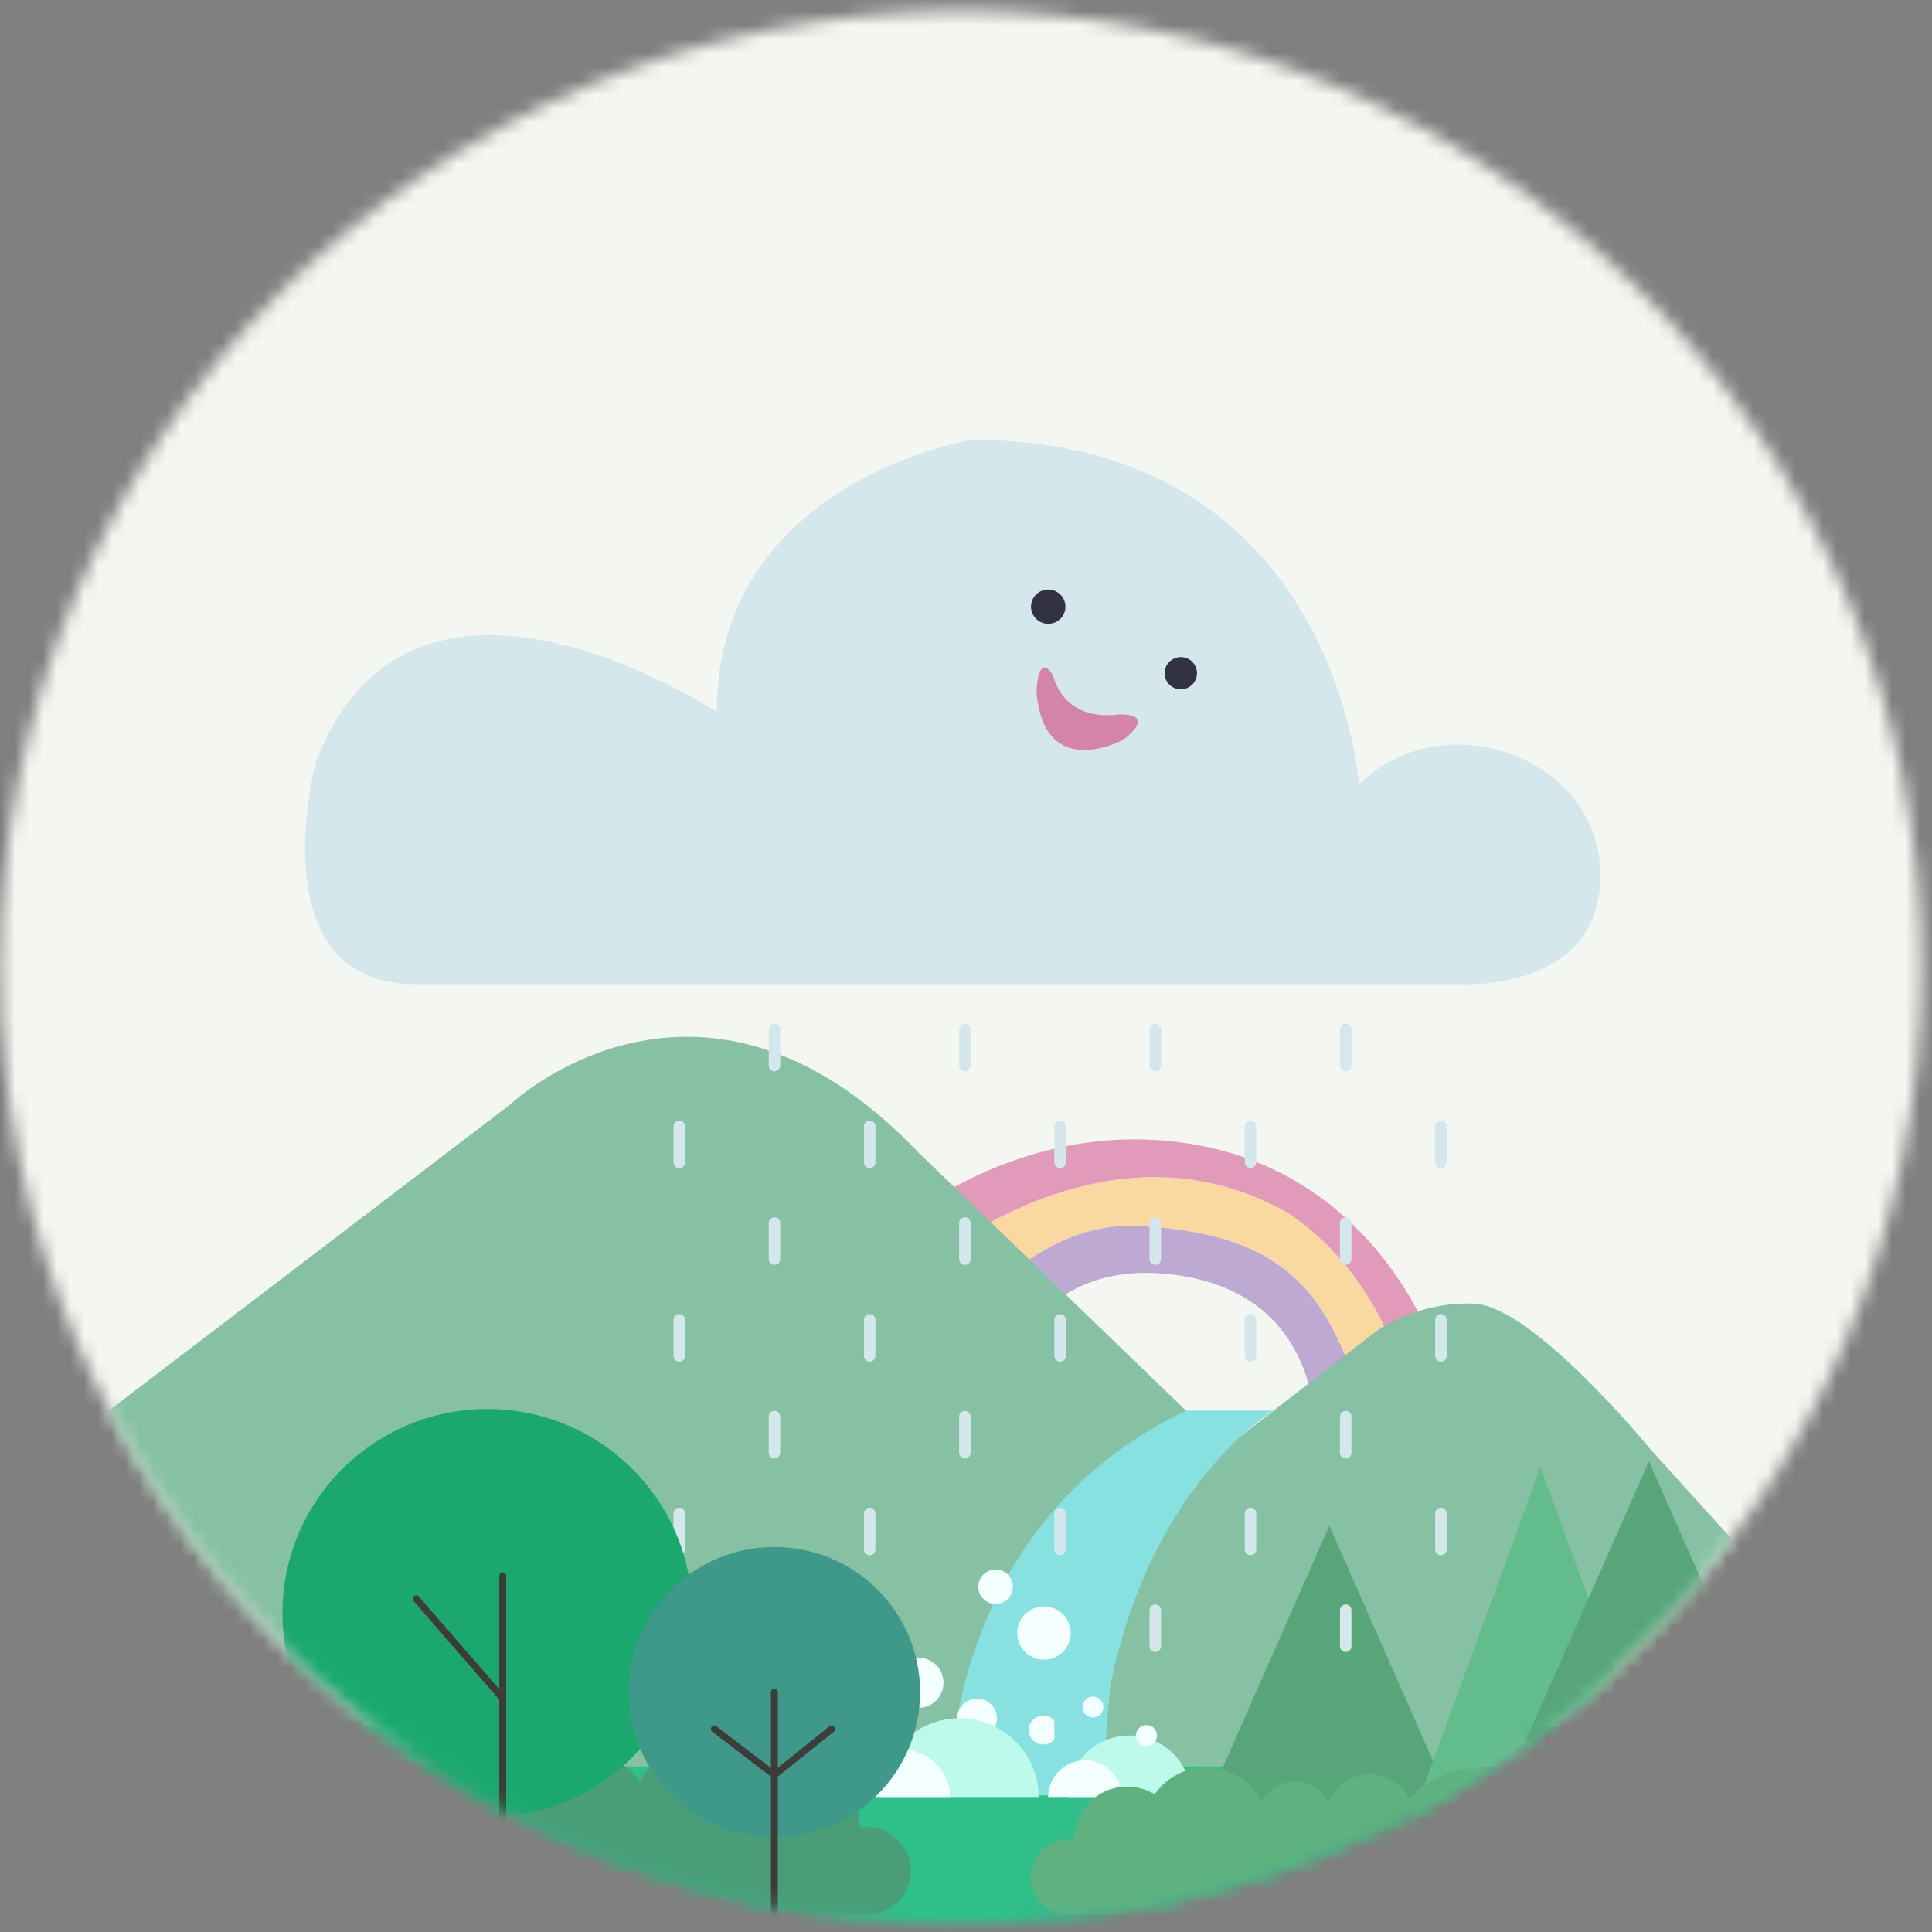 <?xml version="1.0" encoding="UTF-8"?>
<svg width="140px" height="140px" viewBox="0 0 140 140" version="1.1" xmlns="http://www.w3.org/2000/svg" xmlns:xlink="http://www.w3.org/1999/xlink">
    <rect x="0" y="0" width="140" height="140" fill="#808080" stroke="none"/>
    <!-- Generator: Sketch 52.5 (67469) - http://www.bohemiancoding.com/sketch -->
    <title>Group 220</title>
    <desc>Created with Sketch.</desc>
    <defs>
        <path d="M0.405,69.774 C0.405,108.065 31.577,139.107 70.031,139.107 C108.485,139.107 139.658,108.065 139.658,69.774 C139.658,31.482 108.485,0.441 70.031,0.441 C31.577,0.441 0.405,31.482 0.405,69.774" id="path-1"></path>
        <path d="M0.405,69.774 C0.405,108.065 31.577,139.107 70.031,139.107 C108.485,139.107 139.658,108.065 139.658,69.774 C139.658,31.482 108.485,0.441 70.031,0.441 C31.577,0.441 0.405,31.482 0.405,69.774" id="path-3"></path>
        <path d="M0.405,69.774 C0.405,108.065 31.577,139.107 70.031,139.107 C108.485,139.107 139.658,108.065 139.658,69.774 C139.658,31.482 108.485,0.441 70.031,0.441 C31.577,0.441 0.405,31.482 0.405,69.774" id="path-5"></path>
        <path d="M0.405,69.774 C0.405,108.065 31.577,139.107 70.031,139.107 C108.485,139.107 139.658,108.065 139.658,69.774 C139.658,31.482 108.485,0.441 70.031,0.441 C31.577,0.441 0.405,31.482 0.405,69.774" id="path-7"></path>
        <path d="M0.405,69.774 C0.405,108.065 31.577,139.107 70.031,139.107 C108.485,139.107 139.658,108.065 139.658,69.774 C139.658,31.482 108.485,0.441 70.031,0.441 C31.577,0.441 0.405,31.482 0.405,69.774" id="path-9"></path>
        <path d="M0.405,69.774 C0.405,108.065 31.577,139.107 70.031,139.107 C108.485,139.107 139.658,108.065 139.658,69.774 C139.658,31.482 108.485,0.441 70.031,0.441 C31.577,0.441 0.405,31.482 0.405,69.774" id="path-11"></path>
        <path d="M0.405,69.774 C0.405,108.065 31.577,139.107 70.031,139.107 C108.485,139.107 139.658,108.065 139.658,69.774 C139.658,31.482 108.485,0.441 70.031,0.441 C31.577,0.441 0.405,31.482 0.405,69.774" id="path-13"></path>
        <path d="M0.405,69.774 C0.405,108.065 31.577,139.107 70.031,139.107 C108.485,139.107 139.658,108.065 139.658,69.774 C139.658,31.482 108.485,0.441 70.031,0.441 C31.577,0.441 0.405,31.482 0.405,69.774" id="path-15"></path>
        <path d="M0.405,69.774 C0.405,108.065 31.577,139.107 70.031,139.107 C108.485,139.107 139.658,108.065 139.658,69.774 C139.658,31.482 108.485,0.441 70.031,0.441 C31.577,0.441 0.405,31.482 0.405,69.774" id="path-17"></path>
        <path d="M0.405,69.774 C0.405,108.065 31.577,139.107 70.031,139.107 C108.485,139.107 139.658,108.065 139.658,69.774 C139.658,31.482 108.485,0.441 70.031,0.441 C31.577,0.441 0.405,31.482 0.405,69.774 Z" id="path-19"></path>
        <path d="M0.405,69.774 C0.405,108.065 31.577,139.107 70.031,139.107 C108.485,139.107 139.658,108.065 139.658,69.774 C139.658,31.482 108.485,0.441 70.031,0.441 C31.577,0.441 0.405,31.482 0.405,69.774 Z" id="path-21"></path>
        <path d="M0.405,69.774 C0.405,108.065 31.577,139.107 70.031,139.107 C108.485,139.107 139.658,108.065 139.658,69.774 C139.658,31.482 108.485,0.441 70.031,0.441 C31.577,0.441 0.405,31.482 0.405,69.774" id="path-23"></path>
        <path d="M0.405,69.774 C0.405,108.065 31.577,139.107 70.031,139.107 C108.485,139.107 139.658,108.065 139.658,69.774 C139.658,31.482 108.485,0.441 70.031,0.441 C31.577,0.441 0.405,31.482 0.405,69.774" id="path-25"></path>
        <path d="M0.405,69.774 C0.405,108.065 31.577,139.107 70.031,139.107 C108.485,139.107 139.658,108.065 139.658,69.774 C139.658,31.482 108.485,0.441 70.031,0.441 C31.577,0.441 0.405,31.482 0.405,69.774" id="path-27"></path>
        <path d="M0.405,69.774 C0.405,108.065 31.577,139.107 70.031,139.107 C108.485,139.107 139.658,108.065 139.658,69.774 C139.658,31.482 108.485,0.441 70.031,0.441 C31.577,0.441 0.405,31.482 0.405,69.774" id="path-29"></path>
        <path d="M0.405,69.774 C0.405,108.065 31.577,139.107 70.031,139.107 C108.485,139.107 139.658,108.065 139.658,69.774 C139.658,31.482 108.485,0.441 70.031,0.441 C31.577,0.441 0.405,31.482 0.405,69.774" id="path-31"></path>
        <path d="M0.405,69.774 C0.405,108.065 31.577,139.107 70.031,139.107 C108.485,139.107 139.658,108.065 139.658,69.774 C139.658,31.482 108.485,0.441 70.031,0.441 C31.577,0.441 0.405,31.482 0.405,69.774" id="path-33"></path>
        <path d="M0.405,69.774 C0.405,108.065 31.577,139.107 70.031,139.107 C108.485,139.107 139.658,108.065 139.658,69.774 C139.658,31.482 108.485,0.441 70.031,0.441 C31.577,0.441 0.405,31.482 0.405,69.774" id="path-35"></path>
        <path d="M0.405,69.774 C0.405,108.065 31.577,139.107 70.031,139.107 C108.485,139.107 139.658,108.065 139.658,69.774 C139.658,31.482 108.485,0.441 70.031,0.441 C31.577,0.441 0.405,31.482 0.405,69.774" id="path-37"></path>
        <path d="M0.405,69.774 C0.405,108.065 31.577,139.107 70.031,139.107 C108.485,139.107 139.658,108.065 139.658,69.774 C139.658,31.482 108.485,0.441 70.031,0.441 C31.577,0.441 0.405,31.482 0.405,69.774" id="path-39"></path>
        <path d="M0.405,69.774 C0.405,108.065 31.577,139.107 70.031,139.107 C108.485,139.107 139.658,108.065 139.658,69.774 C139.658,31.482 108.485,0.441 70.031,0.441 C31.577,0.441 0.405,31.482 0.405,69.774" id="path-41"></path>
        <path d="M0.405,69.774 C0.405,108.065 31.577,139.107 70.031,139.107 C108.485,139.107 139.658,108.065 139.658,69.774 C139.658,31.482 108.485,0.441 70.031,0.441 C31.577,0.441 0.405,31.482 0.405,69.774" id="path-43"></path>
        <path d="M0.405,69.774 C0.405,108.065 31.577,139.107 70.031,139.107 C108.485,139.107 139.658,108.065 139.658,69.774 C139.658,31.482 108.485,0.441 70.031,0.441 C31.577,0.441 0.405,31.482 0.405,69.774" id="path-45"></path>
        <path d="M0.405,69.774 C0.405,108.065 31.577,139.107 70.031,139.107 C108.485,139.107 139.658,108.065 139.658,69.774 C139.658,31.482 108.485,0.441 70.031,0.441 C31.577,0.441 0.405,31.482 0.405,69.774 Z" id="path-47"></path>
        <path d="M0.405,69.774 C0.405,108.065 31.577,139.107 70.031,139.107 C108.485,139.107 139.658,108.065 139.658,69.774 C139.658,31.482 108.485,0.441 70.031,0.441 C31.577,0.441 0.405,31.482 0.405,69.774 Z" id="path-49"></path>
        <path d="M0.405,69.774 C0.405,108.065 31.577,139.107 70.031,139.107 C108.485,139.107 139.658,108.065 139.658,69.774 C139.658,31.482 108.485,0.441 70.031,0.441 C31.577,0.441 0.405,31.482 0.405,69.774" id="path-51"></path>
        <path d="M0.405,69.774 C0.405,108.065 31.577,139.107 70.031,139.107 C108.485,139.107 139.658,108.065 139.658,69.774 C139.658,31.482 108.485,0.441 70.031,0.441 C31.577,0.441 0.405,31.482 0.405,69.774" id="path-53"></path>
        <path d="M0.405,69.774 C0.405,108.065 31.577,139.107 70.031,139.107 C108.485,139.107 139.658,108.065 139.658,69.774 C139.658,31.482 108.485,0.441 70.031,0.441 C31.577,0.441 0.405,31.482 0.405,69.774" id="path-55"></path>
        <path d="M0.405,69.774 C0.405,108.065 31.577,139.107 70.031,139.107 C108.485,139.107 139.658,108.065 139.658,69.774 C139.658,31.482 108.485,0.441 70.031,0.441 C31.577,0.441 0.405,31.482 0.405,69.774" id="path-57"></path>
        <path d="M0.405,69.774 C0.405,108.065 31.577,139.107 70.031,139.107 C108.485,139.107 139.658,108.065 139.658,69.774 C139.658,31.482 108.485,0.441 70.031,0.441 C31.577,0.441 0.405,31.482 0.405,69.774" id="path-59"></path>
        <path d="M0.405,69.774 C0.405,108.065 31.577,139.107 70.031,139.107 C108.485,139.107 139.658,108.065 139.658,69.774 C139.658,31.482 108.485,0.441 70.031,0.441 C31.577,0.441 0.405,31.482 0.405,69.774" id="path-61"></path>
        <path d="M0.405,69.774 C0.405,108.065 31.577,139.107 70.031,139.107 C108.485,139.107 139.658,108.065 139.658,69.774 C139.658,31.482 108.485,0.441 70.031,0.441 C31.577,0.441 0.405,31.482 0.405,69.774" id="path-63"></path>
        <path d="M0.405,69.774 C0.405,108.065 31.577,139.107 70.031,139.107 C108.485,139.107 139.658,108.065 139.658,69.774 C139.658,31.482 108.485,0.441 70.031,0.441 C31.577,0.441 0.405,31.482 0.405,69.774" id="path-65"></path>
        <path d="M0.405,69.774 C0.405,108.065 31.577,139.107 70.031,139.107 C108.485,139.107 139.658,108.065 139.658,69.774 C139.658,31.482 108.485,0.441 70.031,0.441 C31.577,0.441 0.405,31.482 0.405,69.774" id="path-67"></path>
        <path d="M0.405,69.774 C0.405,108.065 31.577,139.107 70.031,139.107 C108.485,139.107 139.658,108.065 139.658,69.774 C139.658,31.482 108.485,0.441 70.031,0.441 C31.577,0.441 0.405,31.482 0.405,69.774" id="path-69"></path>
        <path d="M0.405,69.774 C0.405,108.065 31.577,139.107 70.031,139.107 C108.485,139.107 139.658,108.065 139.658,69.774 C139.658,31.482 108.485,0.441 70.031,0.441 C31.577,0.441 0.405,31.482 0.405,69.774" id="path-71"></path>
        <path d="M0.405,69.774 C0.405,108.065 31.577,139.107 70.031,139.107 C108.485,139.107 139.658,108.065 139.658,69.774 C139.658,31.482 108.485,0.441 70.031,0.441 C31.577,0.441 0.405,31.482 0.405,69.774" id="path-73"></path>
        <path d="M0.405,69.774 C0.405,108.065 31.577,139.107 70.031,139.107 C108.485,139.107 139.658,108.065 139.658,69.774 C139.658,31.482 108.485,0.441 70.031,0.441 C31.577,0.441 0.405,31.482 0.405,69.774" id="path-75"></path>
        <path d="M0.405,69.774 C0.405,108.065 31.577,139.107 70.031,139.107 C108.485,139.107 139.658,108.065 139.658,69.774 C139.658,31.482 108.485,0.441 70.031,0.441 C31.577,0.441 0.405,31.482 0.405,69.774" id="path-77"></path>
        <path d="M0.405,69.774 C0.405,108.065 31.577,139.107 70.031,139.107 C108.485,139.107 139.658,108.065 139.658,69.774 C139.658,31.482 108.485,0.441 70.031,0.441 C31.577,0.441 0.405,31.482 0.405,69.774" id="path-79"></path>
        <path d="M0.405,69.774 C0.405,108.065 31.577,139.107 70.031,139.107 C108.485,139.107 139.658,108.065 139.658,69.774 C139.658,31.482 108.485,0.441 70.031,0.441 C31.577,0.441 0.405,31.482 0.405,69.774" id="path-81"></path>
        <path d="M0.405,69.774 C0.405,108.065 31.577,139.107 70.031,139.107 C108.485,139.107 139.658,108.065 139.658,69.774 C139.658,31.482 108.485,0.441 70.031,0.441 C31.577,0.441 0.405,31.482 0.405,69.774" id="path-83"></path>
        <path d="M0.405,69.774 C0.405,108.065 31.577,139.107 70.031,139.107 C108.485,139.107 139.658,108.065 139.658,69.774 C139.658,31.482 108.485,0.441 70.031,0.441 C31.577,0.441 0.405,31.482 0.405,69.774" id="path-85"></path>
        <path d="M0.405,69.774 C0.405,108.065 31.577,139.107 70.031,139.107 C108.485,139.107 139.658,108.065 139.658,69.774 C139.658,31.482 108.485,0.441 70.031,0.441 C31.577,0.441 0.405,31.482 0.405,69.774" id="path-87"></path>
        <path d="M0.405,69.774 C0.405,108.065 31.577,139.107 70.031,139.107 C108.485,139.107 139.658,108.065 139.658,69.774 C139.658,31.482 108.485,0.441 70.031,0.441 C31.577,0.441 0.405,31.482 0.405,69.774" id="path-89"></path>
        <path d="M0.405,69.774 C0.405,108.065 31.577,139.107 70.031,139.107 C108.485,139.107 139.658,108.065 139.658,69.774 C139.658,31.482 108.485,0.441 70.031,0.441 C31.577,0.441 0.405,31.482 0.405,69.774" id="path-91"></path>
        <path d="M0.405,69.774 C0.405,108.065 31.577,139.107 70.031,139.107 C108.485,139.107 139.658,108.065 139.658,69.774 C139.658,31.482 108.485,0.441 70.031,0.441 C31.577,0.441 0.405,31.482 0.405,69.774" id="path-93"></path>
        <path d="M0.405,69.774 C0.405,108.065 31.577,139.107 70.031,139.107 C108.485,139.107 139.658,108.065 139.658,69.774 C139.658,31.482 108.485,0.441 70.031,0.441 C31.577,0.441 0.405,31.482 0.405,69.774" id="path-95"></path>
        <path d="M0.405,69.774 C0.405,108.065 31.577,139.107 70.031,139.107 C108.485,139.107 139.658,108.065 139.658,69.774 C139.658,31.482 108.485,0.441 70.031,0.441 C31.577,0.441 0.405,31.482 0.405,69.774" id="path-97"></path>
        <path d="M0.405,69.774 C0.405,108.065 31.577,139.107 70.031,139.107 C108.485,139.107 139.658,108.065 139.658,69.774 C139.658,31.482 108.485,0.441 70.031,0.441 C31.577,0.441 0.405,31.482 0.405,69.774" id="path-99"></path>
        <path d="M0.405,69.774 C0.405,108.065 31.577,139.107 70.031,139.107 C108.485,139.107 139.658,108.065 139.658,69.774 C139.658,31.482 108.485,0.441 70.031,0.441 C31.577,0.441 0.405,31.482 0.405,69.774" id="path-101"></path>
        <path d="M0.405,69.774 C0.405,108.065 31.577,139.107 70.031,139.107 C108.485,139.107 139.658,108.065 139.658,69.774 C139.658,31.482 108.485,0.441 70.031,0.441 C31.577,0.441 0.405,31.482 0.405,69.774" id="path-103"></path>
        <path d="M0.405,69.774 C0.405,108.065 31.577,139.107 70.031,139.107 C108.485,139.107 139.658,108.065 139.658,69.774 C139.658,31.482 108.485,0.441 70.031,0.441 C31.577,0.441 0.405,31.482 0.405,69.774" id="path-105"></path>
        <path d="M0.405,69.774 C0.405,108.065 31.577,139.107 70.031,139.107 C108.485,139.107 139.658,108.065 139.658,69.774 C139.658,31.482 108.485,0.441 70.031,0.441 C31.577,0.441 0.405,31.482 0.405,69.774" id="path-107"></path>
        <path d="M0.405,69.774 C0.405,108.065 31.577,139.107 70.031,139.107 C108.485,139.107 139.658,108.065 139.658,69.774 C139.658,31.482 108.485,0.441 70.031,0.441 C31.577,0.441 0.405,31.482 0.405,69.774" id="path-109"></path>
        <path d="M0.405,69.774 C0.405,108.065 31.577,139.107 70.031,139.107 C108.485,139.107 139.658,108.065 139.658,69.774 C139.658,31.482 108.485,0.441 70.031,0.441 C31.577,0.441 0.405,31.482 0.405,69.774" id="path-111"></path>
        <path d="M0.405,69.774 C0.405,108.065 31.577,139.107 70.031,139.107 C108.485,139.107 139.658,108.065 139.658,69.774 C139.658,31.482 108.485,0.441 70.031,0.441 C31.577,0.441 0.405,31.482 0.405,69.774" id="path-113"></path>
        <path d="M0.405,69.774 C0.405,108.065 31.577,139.107 70.031,139.107 C108.485,139.107 139.658,108.065 139.658,69.774 C139.658,31.482 108.485,0.441 70.031,0.441 C31.577,0.441 0.405,31.482 0.405,69.774" id="path-115"></path>
        <path d="M0.405,69.774 C0.405,108.065 31.577,139.107 70.031,139.107 C108.485,139.107 139.658,108.065 139.658,69.774 C139.658,31.482 108.485,0.441 70.031,0.441 C31.577,0.441 0.405,31.482 0.405,69.774" id="path-117"></path>
        <path d="M0.405,69.774 C0.405,108.065 31.577,139.107 70.031,139.107 C108.485,139.107 139.658,108.065 139.658,69.774 C139.658,31.482 108.485,0.441 70.031,0.441 C31.577,0.441 0.405,31.482 0.405,69.774 Z" id="path-119"></path>
        <path d="M0.405,69.774 C0.405,108.065 31.577,139.107 70.031,139.107 C108.485,139.107 139.658,108.065 139.658,69.774 C139.658,31.482 108.485,0.441 70.031,0.441 C31.577,0.441 0.405,31.482 0.405,69.774 Z" id="path-121"></path>
        <path d="M0.405,69.774 C0.405,108.065 31.577,139.107 70.031,139.107 C108.485,139.107 139.658,108.065 139.658,69.774 C139.658,31.482 108.485,0.441 70.031,0.441 C31.577,0.441 0.405,31.482 0.405,69.774" id="path-123"></path>
        <path d="M0.405,69.774 C0.405,108.065 31.577,139.107 70.031,139.107 C108.485,139.107 139.658,108.065 139.658,69.774 C139.658,31.482 108.485,0.441 70.031,0.441 C31.577,0.441 0.405,31.482 0.405,69.774" id="path-125"></path>
        <path d="M0.405,69.774 C0.405,108.065 31.577,139.107 70.031,139.107 C108.485,139.107 139.658,108.065 139.658,69.774 C139.658,31.482 108.485,0.441 70.031,0.441 C31.577,0.441 0.405,31.482 0.405,69.774" id="path-127"></path>
        <path d="M0.405,69.774 C0.405,108.065 31.577,139.107 70.031,139.107 C108.485,139.107 139.658,108.065 139.658,69.774 C139.658,31.482 108.485,0.441 70.031,0.441 C31.577,0.441 0.405,31.482 0.405,69.774" id="path-129"></path>
        <path d="M0.405,69.774 C0.405,108.065 31.577,139.107 70.031,139.107 C108.485,139.107 139.658,108.065 139.658,69.774 C139.658,31.482 108.485,0.441 70.031,0.441 C31.577,0.441 0.405,31.482 0.405,69.774" id="path-131"></path>
        <path d="M0.405,69.774 C0.405,108.065 31.577,139.107 70.031,139.107 C108.485,139.107 139.658,108.065 139.658,69.774 C139.658,31.482 108.485,0.441 70.031,0.441 C31.577,0.441 0.405,31.482 0.405,69.774" id="path-133"></path>
        <path d="M0.405,69.774 C0.405,108.065 31.577,139.107 70.031,139.107 C108.485,139.107 139.658,108.065 139.658,69.774 C139.658,31.482 108.485,0.441 70.031,0.441 C31.577,0.441 0.405,31.482 0.405,69.774" id="path-135"></path>
        <path d="M0.405,69.774 C0.405,108.065 31.577,139.107 70.031,139.107 C108.485,139.107 139.658,108.065 139.658,69.774 C139.658,31.482 108.485,0.441 70.031,0.441 C31.577,0.441 0.405,31.482 0.405,69.774" id="path-137"></path>
        <path d="M0.405,69.774 C0.405,108.065 31.577,139.107 70.031,139.107 C108.485,139.107 139.658,108.065 139.658,69.774 C139.658,31.482 108.485,0.441 70.031,0.441 C31.577,0.441 0.405,31.482 0.405,69.774" id="path-139"></path>
        <path d="M0.405,69.774 C0.405,108.065 31.577,139.107 70.031,139.107 C108.485,139.107 139.658,108.065 139.658,69.774 C139.658,31.482 108.485,0.441 70.031,0.441 C31.577,0.441 0.405,31.482 0.405,69.774" id="path-141"></path>
        <path d="M0.405,69.774 C0.405,108.065 31.577,139.107 70.031,139.107 C108.485,139.107 139.658,108.065 139.658,69.774 C139.658,31.482 108.485,0.441 70.031,0.441 C31.577,0.441 0.405,31.482 0.405,69.774" id="path-143"></path>
        <path d="M0.405,69.774 C0.405,108.065 31.577,139.107 70.031,139.107 C108.485,139.107 139.658,108.065 139.658,69.774 C139.658,31.482 108.485,0.441 70.031,0.441 C31.577,0.441 0.405,31.482 0.405,69.774" id="path-145"></path>
    </defs>
    <g id="Symbols" stroke="none" stroke-width="1" fill="none" fill-rule="evenodd">
        <g id="Mobile/FeaturesofOrchid/IconVer" transform="translate(-118, -700)">
            <g id="Group-220" transform="translate(117.598, 699.997)">
                <g id="Group-3" transform="translate(0, 0.339)">
                    <mask id="mask-2" fill="white">
                        <use xlink:href="#path-1"></use>
                    </mask>
                    <g id="Clip-2"></g>
                    <path d="M-94.322,124.784 C-94.322,50.787 -34.081,-9.2 40.229,-9.2 C114.541,-9.2 174.782,50.787 174.782,124.784" id="Fill-1" fill="#F4F6F1" mask="url(#mask-2)"></path>
                </g>
                <g id="Group-6" transform="translate(0, 0.339)">
                    <mask id="mask-4" fill="white">
                        <use xlink:href="#path-3"></use>
                    </mask>
                    <g id="Clip-5"></g>
                    <path d="M93.562,87.461 C79.685,79.735 66.121,92.415 66.121,92.415 L68.895,96.978 C71.07,94.011 76.165,88.225 82.669,88.502 C91.399,88.873 95.054,91.77 97.441,96.896 C98.618,99.425 99.07,101.5 99.225,102.955 L102.886,103.164 C101.388,91.849 93.562,87.461 93.562,87.461" id="Fill-4" fill="#F9D9A0" mask="url(#mask-4)"></path>
                </g>
                <g id="Group-9" transform="translate(0, 0.339)">
                    <mask id="mask-6" fill="white">
                        <use xlink:href="#path-5"></use>
                    </mask>
                    <g id="Clip-8"></g>
                    <path d="M82.669,88.502 C76.165,88.224 71.069,94.011 68.895,96.979 L72.124,102.289 C72.124,102.289 73.71,90.725 85.186,91.999 C95.858,93.184 95.622,102.75 95.622,102.75 L99.225,102.955 C99.069,101.5 98.619,99.424 97.441,96.896 C95.054,91.771 91.398,88.873 82.669,88.502" id="Fill-7" fill="#BEA9D3" mask="url(#mask-6)"></path>
                </g>
                <g id="Group-12" transform="translate(0, 0.339)">
                    <mask id="mask-8" fill="white">
                        <use xlink:href="#path-7"></use>
                    </mask>
                    <g id="Clip-11"></g>
                    <path d="M86.203,82.483 C73.266,80.651 64.274,89.376 64.274,89.376 L66.121,92.414 C66.121,92.414 79.685,79.735 93.561,87.461 C93.561,87.461 101.389,91.849 102.886,103.164 L106.098,103.347 C104.898,95.702 99.141,84.315 86.203,82.483" id="Fill-10" fill="#E29ABB" mask="url(#mask-8)"></path>
                </g>
                <g id="Group-15" transform="translate(0, 0.339)">
                    <mask id="mask-10" fill="white">
                        <use xlink:href="#path-9"></use>
                    </mask>
                    <g id="Clip-14"></g>
                    <path d="M-6.052,146.006 C-6.052,146.006 5.015,146.605 4.847,152.923 C4.68,159.242 -9.909,161.365 -13.766,161.365 C-17.622,161.365 -28.689,166.104 -29.192,172.804 C-29.695,179.503 -24.999,184.569 -11.418,184.895 C2.165,185.222 2.667,194.7 3.505,197.641 C4.344,200.582 10.717,219.046 58.337,218.556 C58.337,218.556 83.658,218.065 105.959,206.464 C105.959,206.464 116.523,194.863 95.898,192.575 C95.898,192.575 71.249,193.392 73.093,189.144 C74.937,184.895 88.52,186.529 88.52,186.529 C88.52,186.529 114.008,188.817 116.523,178.686 C119.038,168.555 112.331,163.49 101.096,163.327 C89.862,163.163 72.423,163.061 72.423,155.84 C72.423,148.621 84.328,145.244 104.282,146.932 L129.952,146.932 C129.952,146.932 140.348,145.128 140.515,135.273 C140.683,125.417 130.958,122.49 123.077,122.075 L-7.31,124.601 C-7.31,124.601 -17.119,126.561 -17.119,136.447 C-17.119,146.333 -6.052,146.006 -6.052,146.006" id="Fill-13" fill="#2EBF8B" mask="url(#mask-10)"></path>
                </g>
                <g id="Group-18" transform="translate(0, 0.339)">
                    <mask id="mask-12" fill="white">
                        <use xlink:href="#path-11"></use>
                    </mask>
                    <g id="Clip-17"></g>
                    <path d="M30.552,70.98 L106.14,70.98 C106.14,70.98 116.373,71.637 116.373,63.091 C116.373,54.545 104.985,50.437 98.879,56.518 C98.879,56.518 97.228,31.538 70.822,31.538 C70.822,31.538 52.337,34.507 52.337,51.265 C52.337,51.265 30.267,36.585 23.29,54.874 C23.29,54.874 18.999,70.98 30.552,70.98" id="Fill-16" fill="#D3E7ED" mask="url(#mask-12)"></path>
                </g>
                <g id="Group-21" transform="translate(0, 0.339)">
                    <mask id="mask-14" fill="white">
                        <use xlink:href="#path-13"></use>
                    </mask>
                    <g id="Clip-20"></g>
                    <path d="M77.607,43.626 C77.607,44.312 77.048,44.867 76.359,44.867 C75.67,44.867 75.113,44.312 75.113,43.626 C75.113,42.94 75.67,42.384 76.359,42.384 C77.048,42.384 77.607,42.94 77.607,43.626" id="Fill-19" fill="#333244" mask="url(#mask-14)"></path>
                </g>
                <g id="Group-24" transform="translate(0, 0.339)">
                    <mask id="mask-16" fill="white">
                        <use xlink:href="#path-15"></use>
                    </mask>
                    <g id="Clip-23"></g>
                    <path d="M87.142,48.446 C87.142,49.092 86.617,49.615 85.968,49.615 C85.32,49.615 84.795,49.092 84.795,48.446 C84.795,47.801 85.32,47.278 85.968,47.278 C86.617,47.278 87.142,47.801 87.142,48.446" id="Fill-22" fill="#333244" mask="url(#mask-16)"></path>
                </g>
                <g id="Group-27" transform="translate(0, 0.339)">
                    <mask id="mask-18" fill="white">
                        <use xlink:href="#path-17"></use>
                    </mask>
                    <g id="Clip-26"></g>
                    <path d="M76.717,48.621 C76.717,48.621 77.34,51.98 81.522,51.432 C81.522,51.432 84.309,51.286 81.815,53.259 C81.815,53.259 76.049,56.423 75.507,49.789 C75.507,49.789 75.592,46.795 76.717,48.621" id="Fill-25" fill="#D384A8" mask="url(#mask-18)"></path>
                </g>
                <g id="Group-30" transform="translate(0, 0.339)">
                    <mask id="mask-20" fill="white">
                        <use xlink:href="#path-19"></use>
                    </mask>
                    <g id="Clip-29"></g>
                    <path d="M-25.515,127.671 L37.298,79.757 C37.298,79.757 51.128,66.558 66.975,83.199 L70.041,86.157 L113.076,127.671 L31.055,127.671 L-25.515,127.671 Z" id="Fill-28" fill="#87C1A3" mask="url(#mask-20)"></path>
                </g>
                <g id="Group-33" transform="translate(0, 0.339)">
                    <mask id="mask-22" fill="white">
                        <use xlink:href="#path-21"></use>
                    </mask>
                    <g id="Clip-32"></g>
                    <path d="M89.172,104.611 L100.001,96.232 C100.001,96.232 102.946,93.956 107.22,94.13 C111.493,94.306 119.935,104.611 119.935,104.611 L136.645,123.084 L74.556,123.084 L89.172,104.611 Z" id="Fill-31" fill="#87C1A3" mask="url(#mask-22)"></path>
                </g>
                <g id="Group-36" transform="translate(0, 0.339)">
                    <mask id="mask-24" fill="white">
                        <use xlink:href="#path-23"></use>
                    </mask>
                    <g id="Clip-35"></g>
                    <path d="M69.221,129.627 C69.221,129.627 68.635,110.332 86.341,101.881 L92.701,101.881 C92.701,101.881 83.878,107.033 80.888,121.687 C80.888,121.687 80.184,127.759 80.595,129.861" id="Fill-34" fill="#86E1E0" mask="url(#mask-24)"></path>
                </g>
                <g id="Group-39" transform="translate(0, 0.339)">
                    <mask id="mask-26" fill="white">
                        <use xlink:href="#path-25"></use>
                    </mask>
                    <g id="Clip-38"></g>
                    <path d="M68.773,121.604 C68.773,122.613 67.952,123.43 66.939,123.43 C65.926,123.43 65.105,122.613 65.105,121.604 C65.105,120.595 65.926,119.777 66.939,119.777 C67.952,119.777 68.773,120.595 68.773,121.604" id="Fill-37" fill="#F4FFFF" mask="url(#mask-26)"></path>
                </g>
                <g id="Group-42" transform="translate(0, 0.339)">
                    <mask id="mask-28" fill="white">
                        <use xlink:href="#path-27"></use>
                    </mask>
                    <g id="Clip-41"></g>
                    <path d="M77.057,125.026 C77.057,125.607 76.584,126.078 76.001,126.078 C75.418,126.078 74.945,125.607 74.945,125.026 C74.945,124.446 75.418,123.975 76.001,123.975 C76.584,123.975 77.057,124.446 77.057,125.026" id="Fill-40" fill="#F4FFFF" mask="url(#mask-28)"></path>
                </g>
                <g id="Group-45" transform="translate(0, 0.339)">
                    <mask id="mask-30" fill="white">
                        <use xlink:href="#path-29"></use>
                    </mask>
                    <g id="Clip-44"></g>
                    <path d="M80.359,123.366 C80.359,123.785 80.017,124.126 79.596,124.126 C79.175,124.126 78.834,123.785 78.834,123.366 C78.834,122.947 79.175,122.606 79.596,122.606 C80.017,122.606 80.359,122.947 80.359,123.366" id="Fill-43" fill="#F4FFFF" mask="url(#mask-30)"></path>
                </g>
                <g id="Group-48" transform="translate(0, 0.339)">
                    <mask id="mask-32" fill="white">
                        <use xlink:href="#path-31"></use>
                    </mask>
                    <g id="Clip-47"></g>
                    <path d="M77.995,118 C77.995,119.069 77.125,119.936 76.051,119.936 C74.978,119.936 74.107,119.069 74.107,118 C74.107,116.931 74.978,116.064 76.051,116.064 C77.125,116.064 77.995,116.931 77.995,118" id="Fill-46" fill="#F4FFFF" mask="url(#mask-32)"></path>
                </g>
                <g id="Group-51" transform="translate(0, 0.339)">
                    <mask id="mask-34" fill="white">
                        <use xlink:href="#path-33"></use>
                    </mask>
                    <g id="Clip-50"></g>
                    <path d="M73.805,114.645 C73.805,115.336 73.243,115.897 72.548,115.897 C71.854,115.897 71.292,115.336 71.292,114.645 C71.292,113.954 71.854,113.394 72.548,113.394 C73.243,113.394 73.805,113.954 73.805,114.645" id="Fill-49" fill="#F4FFFF" mask="url(#mask-34)"></path>
                </g>
                <g id="Group-54" transform="translate(0, 0.339)">
                    <mask id="mask-36" fill="white">
                        <use xlink:href="#path-35"></use>
                    </mask>
                    <g id="Clip-53"></g>
                    <path d="M72.617,123.872 C72.794,124.649 72.305,125.421 71.525,125.597 C70.745,125.773 69.969,125.287 69.792,124.51 C69.615,123.733 70.104,122.96 70.884,122.784 C71.665,122.608 72.44,123.095 72.617,123.872" id="Fill-52" fill="#F4FFFF" mask="url(#mask-36)"></path>
                </g>
                <g id="Group-57" transform="translate(0, 0.339)">
                    <mask id="mask-38" fill="white">
                        <use xlink:href="#path-37"></use>
                    </mask>
                    <g id="Clip-56"></g>
                    <path d="M64.204,129.883 C64.204,126.731 66.77,124.175 69.936,124.175 C73.102,124.175 75.668,126.731 75.668,129.883" id="Fill-55" fill="#BEFAEB" mask="url(#mask-38)"></path>
                </g>
                <g id="Group-60" transform="translate(0, 0.339)">
                    <mask id="mask-40" fill="white">
                        <use xlink:href="#path-39"></use>
                    </mask>
                    <g id="Clip-59"></g>
                    <path d="M62.394,129.883 C62.394,127.999 63.928,126.471 65.82,126.471 C67.713,126.471 69.247,127.999 69.247,129.883" id="Fill-58" fill="#F4FFFF" mask="url(#mask-40)"></path>
                </g>
                <g id="Group-63" transform="translate(0, 0.339)">
                    <mask id="mask-42" fill="white">
                        <use xlink:href="#path-41"></use>
                    </mask>
                    <g id="Clip-62"></g>
                    <path d="M77.767,129.883 C77.767,127.422 79.771,125.426 82.243,125.426 C84.715,125.426 86.719,127.422 86.719,129.883" id="Fill-61" fill="#BEFAEB" mask="url(#mask-42)"></path>
                </g>
                <g id="Group-66" transform="translate(0, 0.339)">
                    <mask id="mask-44" fill="white">
                        <use xlink:href="#path-43"></use>
                    </mask>
                    <g id="Clip-65"></g>
                    <path d="M76.354,129.883 C76.354,128.412 77.551,127.219 79.029,127.219 C80.506,127.219 81.704,128.412 81.704,129.883" id="Fill-64" fill="#F4FFFF" mask="url(#mask-44)"></path>
                </g>
                <g id="Group-69" transform="translate(0, 0.339)">
                    <mask id="mask-46" fill="white">
                        <use xlink:href="#path-45"></use>
                    </mask>
                    <g id="Clip-68"></g>
                    <path d="M84.243,125.426 C84.243,125.846 83.902,126.186 83.48,126.186 C83.059,126.186 82.718,125.846 82.718,125.426 C82.718,125.007 83.059,124.667 83.48,124.667 C83.902,124.667 84.243,125.007 84.243,125.426" id="Fill-67" fill="#F4FFFF" mask="url(#mask-46)"></path>
                </g>
                <g id="Group-72" transform="translate(0, 0.339)">
                    <mask id="mask-48" fill="white">
                        <use xlink:href="#path-47"></use>
                    </mask>
                    <g id="Clip-71"></g>
                    <polygon id="Fill-70" fill="#58A579" mask="url(#mask-48)" points="96.734 110.222 86.649 133.095 106.819 133.095"></polygon>
                </g>
                <g id="Group-75" transform="translate(0, 0.339)">
                    <mask id="mask-50" fill="white">
                        <use xlink:href="#path-49"></use>
                    </mask>
                    <g id="Clip-74"></g>
                    <polygon id="Fill-73" fill="#62BC8B" mask="url(#mask-50)" points="112.028 105.964 101.943 133.574 122.113 133.574"></polygon>
                </g>
                <g id="Group-78" transform="translate(0, 0.339)">
                    <mask id="mask-52" fill="white">
                        <use xlink:href="#path-51"></use>
                    </mask>
                    <g id="Clip-77"></g>
                    <path d="M114.764,131.475 C113.951,131.475 113.204,131.752 112.609,132.214 C111.969,129.749 109.727,127.925 107.052,127.925 C105.226,127.925 103.603,128.774 102.551,130.095 C102.051,129.004 100.95,128.245 99.667,128.245 C98.304,128.245 97.145,129.102 96.697,130.303 C96.257,129.391 95.324,128.76 94.24,128.76 C93.193,128.76 92.285,129.349 91.829,130.211 C91.079,128.748 89.556,127.744 87.793,127.744 C86.251,127.744 84.89,128.513 84.072,129.686 C83.491,129.336 82.812,129.131 82.083,129.131 C79.954,129.131 78.229,130.849 78.229,132.969 L77.797,132.969 C76.291,132.969 75.071,134.184 75.071,135.684 C75.071,137.183 76.291,138.398 77.797,138.398 L114.034,138.398 C114.269,138.448 114.513,138.475 114.764,138.475 C116.705,138.475 118.279,136.908 118.279,134.975 C118.279,133.042 116.705,131.475 114.764,131.475" id="Fill-76" fill="#5FB280" mask="url(#mask-52)"></path>
                </g>
                <g id="Group-81" transform="translate(0, 0.339)">
                    <mask id="mask-54" fill="white">
                        <use xlink:href="#path-53"></use>
                    </mask>
                    <g id="Clip-80"></g>
                    <path d="M49.624,123.36 L49.624,125.974" id="Stroke-79" stroke="#86E1E0" stroke-width="0.833" stroke-linecap="round" mask="url(#mask-54)"></path>
                </g>
                <g id="Group-84" transform="translate(0, 0.339)">
                    <mask id="mask-56" fill="white">
                        <use xlink:href="#path-55"></use>
                    </mask>
                    <g id="Clip-83"></g>
                    <path d="M63.422,123.36 L63.422,125.974" id="Stroke-82" stroke="#86E1E0" stroke-width="0.833" stroke-linecap="round" mask="url(#mask-56)"></path>
                </g>
                <g id="Group-87" transform="translate(0, 0.339)">
                    <mask id="mask-58" fill="white">
                        <use xlink:href="#path-57"></use>
                    </mask>
                    <g id="Clip-86"></g>
                    <path d="M77.22,123.36 L77.22,125.974" id="Stroke-85" stroke="#86E1E0" stroke-width="0.833" stroke-linecap="round" mask="url(#mask-58)"></path>
                </g>
                <g id="Group-90" transform="translate(0, 0.339)">
                    <mask id="mask-60" fill="white">
                        <use xlink:href="#path-59"></use>
                    </mask>
                    <g id="Clip-89"></g>
                    <path d="M49.624,81.275 L49.624,83.89" id="Stroke-88" stroke="#D3E7ED" stroke-width="0.833" stroke-linecap="round" mask="url(#mask-60)"></path>
                </g>
                <g id="Group-93" transform="translate(0, 0.339)">
                    <mask id="mask-62" fill="white">
                        <use xlink:href="#path-61"></use>
                    </mask>
                    <g id="Clip-92"></g>
                    <path d="M63.422,81.275 L63.422,83.89" id="Stroke-91" stroke="#D3E7ED" stroke-width="0.833" stroke-linecap="round" mask="url(#mask-62)"></path>
                </g>
                <g id="Group-96" transform="translate(0, 0.339)">
                    <mask id="mask-64" fill="white">
                        <use xlink:href="#path-63"></use>
                    </mask>
                    <g id="Clip-95"></g>
                    <path d="M91.018,81.275 L91.018,83.89" id="Stroke-94" stroke="#D3E7ED" stroke-width="0.833" stroke-linecap="round" mask="url(#mask-64)"></path>
                </g>
                <g id="Group-99" transform="translate(0, 0.339)">
                    <mask id="mask-66" fill="white">
                        <use xlink:href="#path-65"></use>
                    </mask>
                    <g id="Clip-98"></g>
                    <path d="M104.817,81.275 L104.817,83.89" id="Stroke-97" stroke="#D3E7ED" stroke-width="0.833" stroke-linecap="round" mask="url(#mask-66)"></path>
                </g>
                <g id="Group-102" transform="translate(0, 0.339)">
                    <mask id="mask-68" fill="white">
                        <use xlink:href="#path-67"></use>
                    </mask>
                    <g id="Clip-101"></g>
                    <path d="M77.22,81.275 L77.22,83.89" id="Stroke-100" stroke="#D3E7ED" stroke-width="0.833" stroke-linecap="round" mask="url(#mask-68)"></path>
                </g>
                <g id="Group-105" transform="translate(0, 0.339)">
                    <mask id="mask-70" fill="white">
                        <use xlink:href="#path-69"></use>
                    </mask>
                    <g id="Clip-104"></g>
                    <path d="M49.624,95.304 L49.624,97.918" id="Stroke-103" stroke="#D3E7ED" stroke-width="0.833" stroke-linecap="round" mask="url(#mask-70)"></path>
                </g>
                <g id="Group-108" transform="translate(0, 0.339)">
                    <mask id="mask-72" fill="white">
                        <use xlink:href="#path-71"></use>
                    </mask>
                    <g id="Clip-107"></g>
                    <path d="M63.422,95.304 L63.422,97.918" id="Stroke-106" stroke="#D3E7ED" stroke-width="0.833" stroke-linecap="round" mask="url(#mask-72)"></path>
                </g>
                <g id="Group-111" transform="translate(0, 0.339)">
                    <mask id="mask-74" fill="white">
                        <use xlink:href="#path-73"></use>
                    </mask>
                    <g id="Clip-110"></g>
                    <path d="M91.018,95.304 L91.018,97.918" id="Stroke-109" stroke="#D3E7ED" stroke-width="0.833" stroke-linecap="round" mask="url(#mask-74)"></path>
                </g>
                <g id="Group-114" transform="translate(0, 0.339)">
                    <mask id="mask-76" fill="white">
                        <use xlink:href="#path-75"></use>
                    </mask>
                    <g id="Clip-113"></g>
                    <path d="M104.817,95.304 L104.817,97.918" id="Stroke-112" stroke="#D3E7ED" stroke-width="0.833" stroke-linecap="round" mask="url(#mask-76)"></path>
                </g>
                <g id="Group-117" transform="translate(0, 0.339)">
                    <mask id="mask-78" fill="white">
                        <use xlink:href="#path-77"></use>
                    </mask>
                    <g id="Clip-116"></g>
                    <path d="M77.22,95.304 L77.22,97.918" id="Stroke-115" stroke="#D3E7ED" stroke-width="0.833" stroke-linecap="round" mask="url(#mask-78)"></path>
                </g>
                <g id="Group-120" transform="translate(0, 0.339)">
                    <mask id="mask-80" fill="white">
                        <use xlink:href="#path-79"></use>
                    </mask>
                    <g id="Clip-119"></g>
                    <path d="M49.624,109.332 L49.624,111.946" id="Stroke-118" stroke="#D3E7ED" stroke-width="0.833" stroke-linecap="round" mask="url(#mask-80)"></path>
                </g>
                <g id="Group-123" transform="translate(0, 0.339)">
                    <mask id="mask-82" fill="white">
                        <use xlink:href="#path-81"></use>
                    </mask>
                    <g id="Clip-122"></g>
                    <path d="M63.422,109.332 L63.422,111.946" id="Stroke-121" stroke="#D3E7ED" stroke-width="0.833" stroke-linecap="round" mask="url(#mask-82)"></path>
                </g>
                <g id="Group-126" transform="translate(0, 0.339)">
                    <mask id="mask-84" fill="white">
                        <use xlink:href="#path-83"></use>
                    </mask>
                    <g id="Clip-125"></g>
                    <path d="M91.018,109.332 L91.018,111.946" id="Stroke-124" stroke="#D3E7ED" stroke-width="0.833" stroke-linecap="round" mask="url(#mask-84)"></path>
                </g>
                <g id="Group-129" transform="translate(0, 0.339)">
                    <mask id="mask-86" fill="white">
                        <use xlink:href="#path-85"></use>
                    </mask>
                    <g id="Clip-128"></g>
                    <path d="M104.817,109.332 L104.817,111.946" id="Stroke-127" stroke="#D3E7ED" stroke-width="0.833" stroke-linecap="round" mask="url(#mask-86)"></path>
                </g>
                <g id="Group-132" transform="translate(0, 0.339)">
                    <mask id="mask-88" fill="white">
                        <use xlink:href="#path-87"></use>
                    </mask>
                    <g id="Clip-131"></g>
                    <path d="M77.22,109.332 L77.22,111.946" id="Stroke-130" stroke="#D3E7ED" stroke-width="0.833" stroke-linecap="round" mask="url(#mask-88)"></path>
                </g>
                <g id="Group-135" transform="translate(0, 0.339)">
                    <mask id="mask-90" fill="white">
                        <use xlink:href="#path-89"></use>
                    </mask>
                    <g id="Clip-134"></g>
                    <path d="M56.523,74.261 L56.523,76.876" id="Stroke-133" stroke="#D3E7ED" stroke-width="0.833" stroke-linecap="round" mask="url(#mask-90)"></path>
                </g>
                <g id="Group-138" transform="translate(0, 0.339)">
                    <mask id="mask-92" fill="white">
                        <use xlink:href="#path-91"></use>
                    </mask>
                    <g id="Clip-137"></g>
                    <path d="M70.321,74.261 L70.321,76.876" id="Stroke-136" stroke="#D3E7ED" stroke-width="0.833" stroke-linecap="round" mask="url(#mask-92)"></path>
                </g>
                <g id="Group-141" transform="translate(0, 0.339)">
                    <mask id="mask-94" fill="white">
                        <use xlink:href="#path-93"></use>
                    </mask>
                    <g id="Clip-140"></g>
                    <path d="M84.119,74.261 L84.119,76.876" id="Stroke-139" stroke="#D3E7ED" stroke-width="0.833" stroke-linecap="round" mask="url(#mask-94)"></path>
                </g>
                <g id="Group-144" transform="translate(0, 0.339)">
                    <mask id="mask-96" fill="white">
                        <use xlink:href="#path-95"></use>
                    </mask>
                    <g id="Clip-143"></g>
                    <path d="M97.917,74.261 L97.917,76.876" id="Stroke-142" stroke="#D3E7ED" stroke-width="0.833" stroke-linecap="round" mask="url(#mask-96)"></path>
                </g>
                <g id="Group-147" transform="translate(0, 0.339)">
                    <mask id="mask-98" fill="white">
                        <use xlink:href="#path-97"></use>
                    </mask>
                    <g id="Clip-146"></g>
                    <path d="M56.523,88.289 L56.523,90.904" id="Stroke-145" stroke="#D3E7ED" stroke-width="0.833" stroke-linecap="round" mask="url(#mask-98)"></path>
                </g>
                <g id="Group-150" transform="translate(0, 0.339)">
                    <mask id="mask-100" fill="white">
                        <use xlink:href="#path-99"></use>
                    </mask>
                    <g id="Clip-149"></g>
                    <path d="M70.321,88.289 L70.321,90.904" id="Stroke-148" stroke="#D3E7ED" stroke-width="0.833" stroke-linecap="round" mask="url(#mask-100)"></path>
                </g>
                <g id="Group-153" transform="translate(0, 0.339)">
                    <mask id="mask-102" fill="white">
                        <use xlink:href="#path-101"></use>
                    </mask>
                    <g id="Clip-152"></g>
                    <path d="M84.119,88.289 L84.119,90.904" id="Stroke-151" stroke="#D3E7ED" stroke-width="0.833" stroke-linecap="round" mask="url(#mask-102)"></path>
                </g>
                <g id="Group-156" transform="translate(0, 0.339)">
                    <mask id="mask-104" fill="white">
                        <use xlink:href="#path-103"></use>
                    </mask>
                    <g id="Clip-155"></g>
                    <path d="M97.917,88.289 L97.917,90.904" id="Stroke-154" stroke="#D3E7ED" stroke-width="0.833" stroke-linecap="round" mask="url(#mask-104)"></path>
                </g>
                <g id="Group-159" transform="translate(0, 0.339)">
                    <mask id="mask-106" fill="white">
                        <use xlink:href="#path-105"></use>
                    </mask>
                    <g id="Clip-158"></g>
                    <path d="M56.523,102.318 L56.523,104.932" id="Stroke-157" stroke="#D3E7ED" stroke-width="0.833" stroke-linecap="round" mask="url(#mask-106)"></path>
                </g>
                <g id="Group-162" transform="translate(0, 0.339)">
                    <mask id="mask-108" fill="white">
                        <use xlink:href="#path-107"></use>
                    </mask>
                    <g id="Clip-161"></g>
                    <path d="M70.321,102.318 L70.321,104.932" id="Stroke-160" stroke="#D3E7ED" stroke-width="0.833" stroke-linecap="round" mask="url(#mask-108)"></path>
                </g>
                <g id="Group-165" transform="translate(0, 0.339)">
                    <mask id="mask-110" fill="white">
                        <use xlink:href="#path-109"></use>
                    </mask>
                    <g id="Clip-164"></g>
                    <path d="M97.917,102.318 L97.917,104.932" id="Stroke-163" stroke="#D3E7ED" stroke-width="0.833" stroke-linecap="round" mask="url(#mask-110)"></path>
                </g>
                <g id="Group-168" transform="translate(0, 0.339)">
                    <mask id="mask-112" fill="white">
                        <use xlink:href="#path-111"></use>
                    </mask>
                    <g id="Clip-167"></g>
                    <path d="M56.523,116.346 L56.523,118.96" id="Stroke-166" stroke="#D3E7ED" stroke-width="0.833" stroke-linecap="round" mask="url(#mask-112)"></path>
                </g>
                <g id="Group-171" transform="translate(0, 0.339)">
                    <mask id="mask-114" fill="white">
                        <use xlink:href="#path-113"></use>
                    </mask>
                    <g id="Clip-170"></g>
                    <path d="M84.119,116.346 L84.119,118.96" id="Stroke-169" stroke="#D3E7ED" stroke-width="0.833" stroke-linecap="round" mask="url(#mask-114)"></path>
                </g>
                <g id="Group-174" transform="translate(0, 0.339)">
                    <mask id="mask-116" fill="white">
                        <use xlink:href="#path-115"></use>
                    </mask>
                    <g id="Clip-173"></g>
                    <path d="M97.917,116.346 L97.917,118.96" id="Stroke-172" stroke="#D3E7ED" stroke-width="0.833" stroke-linecap="round" mask="url(#mask-116)"></path>
                </g>
                <g id="Group-177" transform="translate(0, 0.339)">
                    <mask id="mask-118" fill="white">
                        <use xlink:href="#path-117"></use>
                    </mask>
                    <g id="Clip-176"></g>
                    <path d="M17.81,128.846 C17.041,128.846 16.335,129.109 15.771,129.546 C15.166,127.213 13.045,125.488 10.514,125.488 C8.787,125.488 7.251,126.291 6.256,127.541 C5.784,126.509 4.741,125.79 3.527,125.79 C2.238,125.79 1.142,126.601 0.718,127.738 C0.301,126.876 -0.581,126.278 -1.606,126.278 C-2.597,126.278 -3.456,126.835 -3.887,127.651 C-4.597,126.267 -6.038,125.317 -7.705,125.317 C-9.165,125.317 -10.452,126.045 -11.226,127.154 C-11.776,126.824 -12.418,126.629 -13.107,126.629 C-15.121,126.629 -16.753,128.255 -16.753,130.26 L-17.161,130.26 C-18.586,130.26 -19.741,131.409 -19.741,132.828 C-19.741,134.247 -18.586,135.395 -17.161,135.395 L17.118,135.395 C17.341,135.443 17.573,135.469 17.81,135.469 C19.646,135.469 21.135,133.986 21.135,132.157 C21.135,130.329 19.646,128.846 17.81,128.846" id="Fill-175" fill="#8A8ABF" mask="url(#mask-118)"></path>
                </g>
                <g id="Group-180" transform="translate(0, 0.339)">
                    <mask id="mask-120" fill="white">
                        <use xlink:href="#path-119"></use>
                    </mask>
                    <g id="Clip-179"></g>
                    <polygon id="Fill-178" fill="#58A579" mask="url(#mask-120)" points="119.891 105.555 105.894 137.301 133.889 137.301"></polygon>
                </g>
                <g id="Group-183" transform="translate(0, 0.339)">
                    <mask id="mask-122" fill="white">
                        <use xlink:href="#path-121"></use>
                    </mask>
                    <g id="Clip-182"></g>
                    <polygon id="Fill-181" fill="#62BC8B" mask="url(#mask-122)" points="133.749 109.903 121.695 142.906 145.804 142.906"></polygon>
                </g>
                <g id="Group-186" transform="translate(0, 0.339)">
                    <mask id="mask-124" fill="white">
                        <use xlink:href="#path-123"></use>
                    </mask>
                    <g id="Clip-185"></g>
                    <path d="M146.305,138.784 C145.352,138.784 144.475,139.109 143.777,139.65 C143.026,136.759 140.396,134.62 137.258,134.62 C135.117,134.62 133.212,135.616 131.979,137.165 C131.392,135.886 130.1,134.994 128.595,134.994 C126.997,134.994 125.638,136 125.111,137.409 C124.595,136.34 123.501,135.599 122.23,135.599 C121.002,135.599 119.937,136.29 119.401,137.302 C118.522,135.585 116.735,134.408 114.668,134.408 C112.858,134.408 111.262,135.31 110.302,136.685 C109.62,136.276 108.823,136.035 107.969,136.035 C105.473,136.035 103.449,138.05 103.449,140.536 L102.942,140.536 C101.176,140.536 99.744,141.962 99.744,143.72 C99.744,145.479 101.176,146.905 102.942,146.905 L145.448,146.905 C145.724,146.963 146.011,146.995 146.305,146.995 C148.582,146.995 150.428,145.157 150.428,142.89 C150.428,140.622 148.582,138.784 146.305,138.784" id="Fill-184" fill="#11C982" mask="url(#mask-124)"></path>
                </g>
                <g id="Group-189" transform="translate(0, 0.339)">
                    <mask id="mask-126" fill="white">
                        <use xlink:href="#path-125"></use>
                    </mask>
                    <g id="Clip-188"></g>
                    <path d="M-23.023,139.886 C-23.023,142.153 -21.178,143.991 -18.9,143.991 C-18.606,143.991 -18.319,143.959 -18.042,143.902 L24.463,143.902 C26.228,143.902 27.66,142.476 27.66,140.717 C27.66,138.958 26.228,137.532 24.463,137.532 L23.956,137.532 C23.956,135.047 21.932,133.031 19.436,133.031 C18.581,133.031 17.785,133.272 17.103,133.682 C16.143,132.306 14.547,131.404 12.737,131.404 C10.67,131.404 8.883,132.582 8.004,134.298 C7.468,133.286 6.403,132.596 5.174,132.596 C3.904,132.596 2.809,133.337 2.294,134.406 C1.767,132.996 0.408,131.991 -1.19,131.991 C-2.695,131.991 -3.988,132.882 -4.574,134.162 C-5.807,132.612 -7.712,131.616 -9.853,131.616 C-12.992,131.616 -15.621,133.755 -16.372,136.647 C-17.071,136.106 -17.946,135.78 -18.9,135.78 C-21.178,135.78 -23.023,137.619 -23.023,139.886" id="Fill-187" fill="#11C982" mask="url(#mask-126)"></path>
                </g>
                <g id="Group-192" transform="translate(0, 0.339)">
                    <mask id="mask-128" fill="white">
                        <use xlink:href="#path-127"></use>
                    </mask>
                    <g id="Clip-191"></g>
                    <path d="M15.713,134.412 C15.713,136.679 17.559,138.517 19.836,138.517 C20.13,138.517 20.417,138.485 20.694,138.427 L63.199,138.427 C64.965,138.427 66.397,137.001 66.397,135.243 C66.397,133.484 64.965,132.058 63.199,132.058 L62.692,132.058 C62.692,129.572 60.668,127.557 58.172,127.557 C57.317,127.557 56.521,127.797 55.839,128.208 C54.879,126.832 53.283,125.93 51.473,125.93 C49.406,125.93 47.619,127.107 46.74,128.823 C46.204,127.812 45.139,127.122 43.911,127.122 C42.64,127.122 41.545,127.862 41.03,128.931 C40.503,127.522 39.144,126.517 37.546,126.517 C36.041,126.517 34.748,127.408 34.162,128.688 C32.929,127.138 31.025,126.142 28.883,126.142 C25.744,126.142 23.115,128.281 22.364,131.173 C21.665,130.632 20.79,130.306 19.836,130.306 C17.559,130.306 15.713,132.144 15.713,134.412" id="Fill-190" fill="#499E78" mask="url(#mask-128)"></path>
                </g>
                <g id="Group-195" transform="translate(0, 0.339)">
                    <mask id="mask-130" fill="white">
                        <use xlink:href="#path-129"></use>
                    </mask>
                    <g id="Clip-194"></g>
                    <path d="M50.563,116.554 C50.563,124.719 43.916,131.338 35.716,131.338 C27.516,131.338 20.868,124.719 20.868,116.554 C20.868,108.388 27.516,101.769 35.716,101.769 C43.916,101.769 50.563,108.388 50.563,116.554" id="Fill-193" fill="#1BA86F" mask="url(#mask-130)"></path>
                </g>
                <g id="Group-198" transform="translate(0, 0.339)">
                    <mask id="mask-132" fill="white">
                        <use xlink:href="#path-131"></use>
                    </mask>
                    <g id="Clip-197"></g>
                    <path d="M67.075,122.28 C67.075,128.088 62.347,132.796 56.514,132.796 C50.682,132.796 45.954,128.088 45.954,122.28 C45.954,116.472 50.682,111.764 56.514,111.764 C62.347,111.764 67.075,116.472 67.075,122.28" id="Fill-196" fill="#3E998A" mask="url(#mask-132)"></path>
                </g>
                <g id="Group-201" transform="translate(0, 0.339)">
                    <mask id="mask-134" fill="white">
                        <use xlink:href="#path-133"></use>
                    </mask>
                    <g id="Clip-200"></g>
                    <path d="M36.831,113.847 L36.831,141.542" id="Stroke-199" stroke="#3F3B39" stroke-width="0.5" stroke-linecap="round" mask="url(#mask-134)"></path>
                </g>
                <g id="Group-204" transform="translate(0, 0.339)">
                    <mask id="mask-136" fill="white">
                        <use xlink:href="#path-135"></use>
                    </mask>
                    <g id="Clip-203"></g>
                    <path d="M30.557,115.512 L36.831,122.732" id="Stroke-202" stroke="#3F3B39" stroke-width="0.5" stroke-linecap="round" mask="url(#mask-136)"></path>
                </g>
                <g id="Group-207" transform="translate(0, 0.339)">
                    <mask id="mask-138" fill="white">
                        <use xlink:href="#path-137"></use>
                    </mask>
                    <g id="Clip-206"></g>
                    <path d="M56.514,122.28 L56.514,143.277" id="Stroke-205" stroke="#3F3B39" stroke-width="0.5" stroke-linecap="round" mask="url(#mask-138)"></path>
                </g>
                <g id="Group-210" transform="translate(0, 0.339)">
                    <mask id="mask-140" fill="white">
                        <use xlink:href="#path-139"></use>
                    </mask>
                    <g id="Clip-209"></g>
                    <polyline id="Stroke-208" stroke="#3F3B39" stroke-width="0.5" stroke-linecap="round" mask="url(#mask-140)" points="52.166 124.953 56.514 128.284 60.671 124.953"></polyline>
                </g>
                <g id="Group-213" transform="translate(0, 0.339)">
                    <mask id="mask-142" fill="white">
                        <use xlink:href="#path-141"></use>
                    </mask>
                    <g id="Clip-212"></g>
                    <path d="M15.118,127.278 L15.118,152.023" id="Stroke-211" stroke="#3F3B39" stroke-width="0.5" stroke-linecap="round" mask="url(#mask-142)"></path>
                </g>
                <g id="Group-216" transform="translate(0, 0.339)">
                    <mask id="mask-144" fill="white">
                        <use xlink:href="#path-143"></use>
                    </mask>
                    <g id="Clip-215"></g>
                    <path d="M9.088,127.278 L15.118,135.642" id="Stroke-214" stroke="#3F3B39" stroke-width="0.5" stroke-linecap="round" mask="url(#mask-144)"></path>
                </g>
                <g id="Group-219" transform="translate(0, 0.339)">
                    <mask id="mask-146" fill="white">
                        <use xlink:href="#path-145"></use>
                    </mask>
                    <g id="Clip-218"></g>
                    <path d="M15.118,132.171 L18.986,129.95" id="Stroke-217" stroke="#3F3B39" stroke-width="0.5" stroke-linecap="round" mask="url(#mask-146)"></path>
                </g>
            </g>
        </g>
    </g>
</svg>